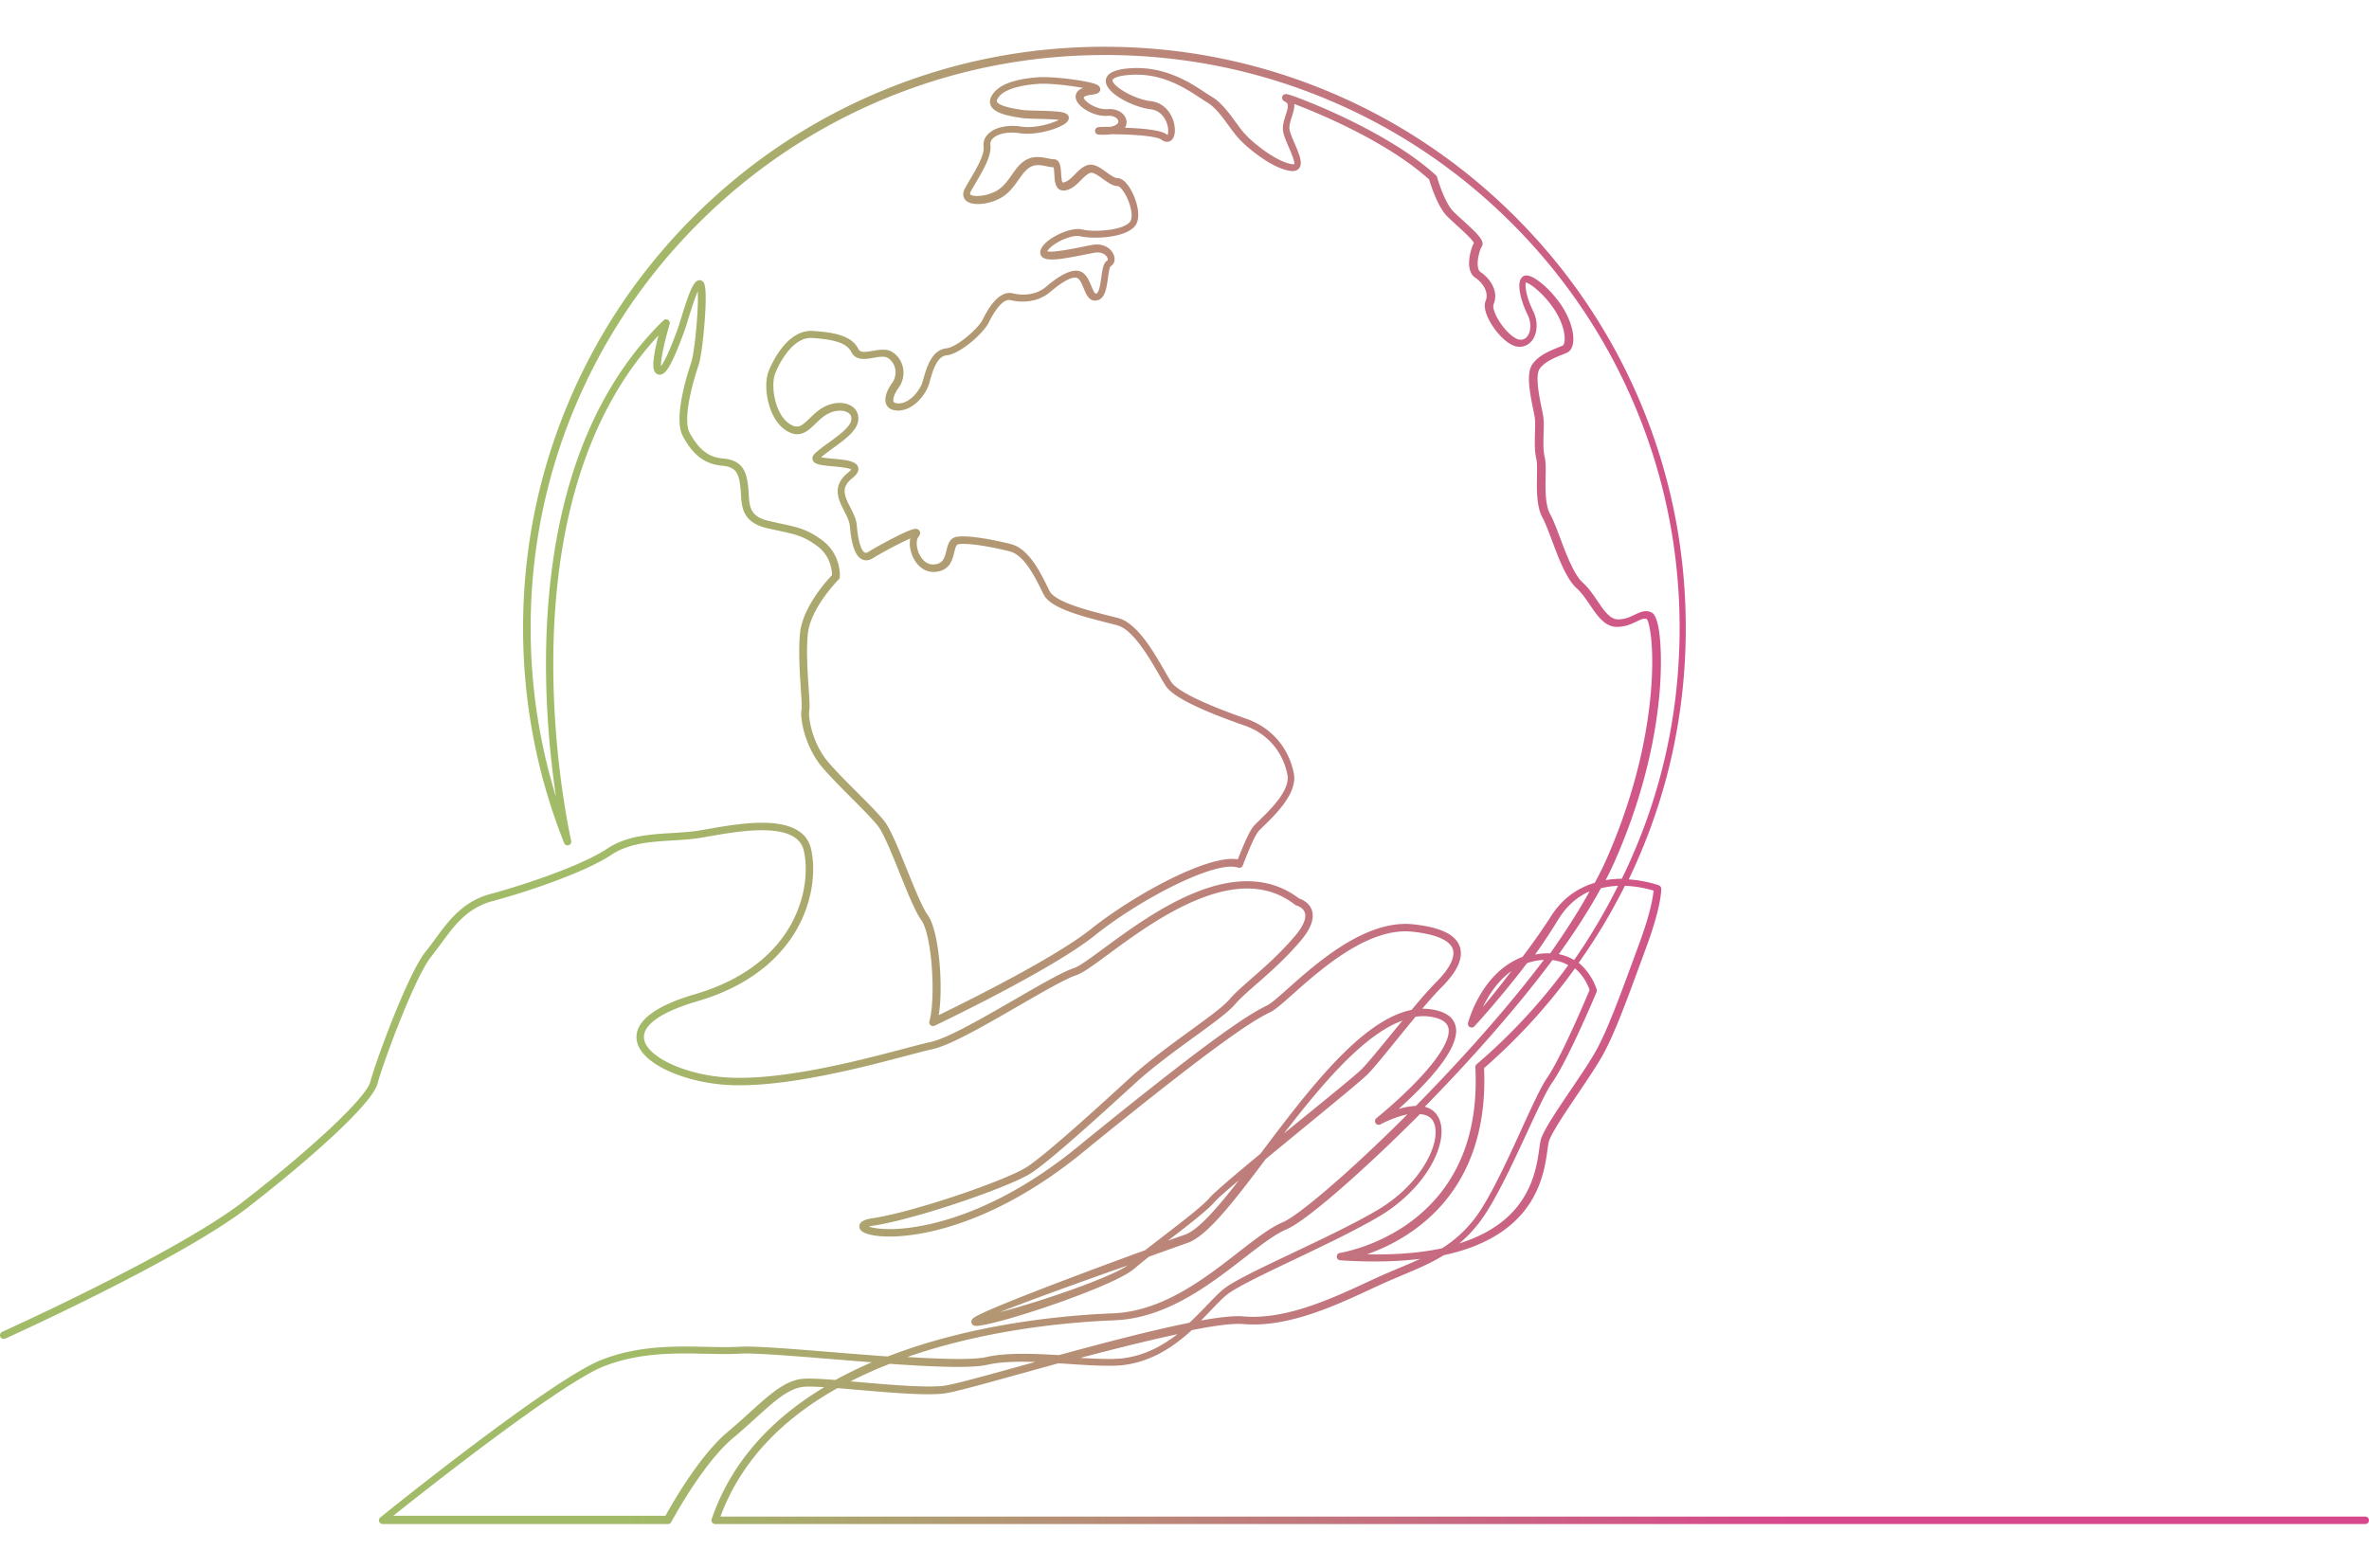 <svg xmlns="http://www.w3.org/2000/svg" width="861" height="570"><defs><linearGradient id="a" x1="26.74%" x2="75.412%" y1="93.581%" y2="93.581%"><stop offset="0%" stop-color="#A2BB68"/><stop offset="100%" stop-color="#D7478C"/></linearGradient></defs><path fill="url(#a)" fill-rule="evenodd" d="M577.731 324c-4.661 2.044-8.481 5.482-11.414 10.288-2.648 4.332-5.515 8.63-8.389 12.712a24.92 24.92 0 012.433-.362 21.67 21.67 0 013.05-.093c5.306-7.523 10.233-15.153 14.32-22.545zm-11.193 22.843c2.155.438 4 1.214 5.565 2.157a215.395 215.395 0 0015.96-27 31.157 31.157 0 00-6.23.89c-4.256 7.816-9.546 15.943-15.295 23.953zM549.318 353c-5 3.572-8.302 8.778-10.332 13 2.748-3.3 6.394-7.807 10.332-13zM254.3 101.846c.45 0 .883.19 1.209.54.464.5 1.552 1.673.599 14.425-.431 5.768-1.295 13.174-2.174 15.802-3.99 11.938-5.21 21.189-3.265 24.746 3.379 6.179 6.893 8.877 12.13 9.312 7.53.626 8.628 5.417 9.157 10.696a52.3 52.3 0 01.163 2.227c.268 4.568.478 8.176 7.252 9.767 1.69.396 3.219.723 4.566 1.012 5.974 1.279 9.578 2.05 14.953 6.072 6.853 5.125 6.375 12.964 6.35 13.296a1.347 1.347 0 01-.394.858c-.102.102-10.239 10.325-11.232 19.737-.631 5.993-.099 14.035.292 19.907.3 4.56.448 6.994.217 8.143-.421 2.1.911 11.775 7.09 18.874 3.044 3.496 6.816 7.274 10.465 10.922 3.82 3.823 7.43 7.436 9.643 10.196 2.296 2.86 5.24 10.14 8.357 17.845 2.74 6.769 5.57 13.77 7.529 16.455 4.09 5.611 5.694 25.805 3.977 36.322 9.273-4.495 42.019-20.665 55.36-31.311 15.043-12.005 42.428-27.176 53.353-25.313 1.071-2.809 3.773-9.617 5.598-11.888.47-.588 1.309-1.405 2.368-2.434 3.901-3.799 11.166-10.865 10.038-16.482-1.697-8.47-7.346-14.958-15.495-17.802-16.73-5.84-26.11-10.545-28.676-14.382-.67-1.002-1.507-2.455-2.472-4.135-3.544-6.148-9.47-16.435-15.239-17.97-1.044-.277-2.229-.576-3.483-.893-11.323-2.857-20.888-5.608-23.261-10.345-.205-.405-.416-.835-.638-1.284-2.566-5.192-6.44-13.037-11.686-14.345-6.35-1.584-14.55-3.1-18.521-2.605-.803.1-1.098.793-1.621 2.968-.644 2.663-1.525 6.311-6.266 7.038-3.366.52-6.395-1.12-8.305-4.49-1.417-2.502-1.886-5.39-1.378-7.607-3.577 1.548-10.333 5.144-13.575 7.166-1.787 1.113-3.18.837-4.034.41-2.367-1.183-3.796-5.102-4.37-11.982-.154-1.821-1.096-3.667-2.094-5.622-2.064-4.038-4.633-9.062 1.54-13.987.646-.517.926-.86 1.043-1.041-.947-.629-4.65-.965-6.695-1.152-4.515-.41-6.711-.68-7.289-2.274-.162-.44-.286-1.322.68-2.283 1.281-1.28 3.15-2.626 5.126-4.05 3.531-2.548 7.929-5.718 8.22-8.318.124-1.128-.276-1.996-1.19-2.582-1.598-1.022-4.81-1.1-7.86.727-1.529.914-2.79 2.137-4.01 3.32-2.69 2.606-5.734 5.56-10.622 2.458-6.611-4.198-8.567-16.112-6.34-21.664 1.022-2.548 6.602-15.227 16.143-14.546 6.904.492 13.859 1.402 16.433 6.54.668 1.33 2.181 1.226 5.24.695 2.28-.396 4.861-.844 6.9.317 2.04 1.162 3.514 3.215 4.044 5.632a9.288 9.288 0 01-1.501 7.39c-1.814 2.532-2.241 4.453-1.874 5.167.27.524 1.263.602 1.829.602 3.997 0 7.781-4.647 8.735-7.978l.22-.778c1.116-3.99 2.984-10.667 8.329-11.259 4.142-.459 11.758-7.454 13.2-10.327 1.368-2.73 5.531-11.04 11.048-9.664 3.459.863 8.428.7 11.996-2.35 6.672-5.704 11.376-7.275 13.987-4.672 1.243 1.239 1.94 2.946 2.557 4.452 1.113 2.721 1.38 2.762 1.868 2.599.957-.318 1.453-3.916 1.72-5.849.419-3.022.747-5.408 2.329-6.197.06-.065.135-.501-.223-1.125-.622-1.08-2.196-2.07-4.74-1.609-.945.172-2.097.405-3.315.65-9.41 1.9-13.891 2.471-15.585.84-.538-.52-.764-1.225-.638-1.986.325-1.938 2.425-3.674 4.13-4.789 3.177-2.078 8.056-3.95 11.269-3.149 4.01 1 14.471.367 17.133-2.73 1.101-1.283.795-4.677-.746-8.253-1.45-3.365-3.077-4.777-3.51-4.8-1.871 0-3.742-1.344-5.55-2.644-1.645-1.184-3.507-2.524-4.587-2.167-1.12.372-2.199 1.46-3.342 2.611-1.588 1.6-3.39 3.414-5.875 3.768-1.092.156-1.832-.228-2.259-.577-1.33-1.087-1.447-3.21-1.561-5.263-.042-.8-.114-2.08-.307-2.582-.815-.029-1.648-.2-2.527-.379-2.123-.433-4.322-.882-6.485.659-1.375.98-2.494 2.563-3.676 4.239-1.741 2.467-3.715 5.263-7.069 6.936-4.142 2.065-10.032 2.763-12.194.508-.629-.653-1.483-2.104-.16-4.48.509-.91 1.08-1.88 1.688-2.909 2.403-4.06 5.39-9.113 5.02-12.075-.22-1.758.376-3.379 1.727-4.688 2.442-2.37 7.03-3.37 11.972-2.61 4.867.746 11.003-1.072 13.665-2.429-2.033-.246-5.462-.331-7.562-.383-2.58-.065-4.81-.12-6.004-.319-.228-.038-.487-.078-.77-.123-4.29-.674-8.979-1.615-10.339-4.252-.37-.717-.655-1.881.085-3.356 2.021-4.035 7.568-6.346 16.953-7.066 3.288-.253 9.042.292 12.97.835 2.425.335 4.53.712 6.086 1.088 2.244.543 3.48 1.066 3.598 2.27.174 1.766-2.136 2.037-3.375 2.183-1.835.215-2.62.71-2.593.993.147 1.461 4.764 4.547 8.66 4.224 2.653-.22 5.032.753 6.205 2.541.819 1.25.903 2.743.226 3.993-.04.07-.081.145-.13.221.449.014.912.031 1.381.05 11.241.47 13.203 1.936 13.846 2.418.106.079.187.128.247.157.25-.466.487-2.056-.21-4.145-.467-1.404-1.98-4.72-5.878-5.183-6.323-.752-16.373-5.758-16.346-10.272.015-2.477 2.536-4 7.496-4.531 13.193-1.41 22.765 4.869 28.483 8.62.939.615 1.748 1.146 2.467 1.576 3.495 2.093 6.043 5.576 8.51 8.945 1.483 2.03 2.884 3.946 4.428 5.486 3.928 3.918 11.68 9.657 16.61 10.15.265.026.412.008.481-.007.301-.9-1.19-4.357-1.997-6.234-.966-2.234-1.874-4.344-2.076-5.949-.237-1.912.406-3.9.972-5.654 1.035-3.19 1.128-4.219-.232-4.898-.33-.164-1.104-.55-1.074-1.459a1.377 1.377 0 01.84-1.211c.493-.207.851-.357 7.093 2.069 2.566.998 7.827 3.124 14.204 6.144 10.047 4.76 24.067 12.307 33.81 21.236.187.17.319.39.388.633.024.091 2.59 9.187 5.992 12.58.96.956 2.169 2.056 3.45 3.22 5.373 4.877 8.113 7.516 6.757 9.55-1.008 1.508-2.482 7.792-.376 9.192 3.76 2.502 6.59 7.313 4.72 11.667-.335.775.044 2.78 1.642 5.515 2.277 3.896 5.715 7.131 7.826 7.366 1.198.132 2.17-.317 2.882-1.337 1.333-1.906 1.327-5.107-.015-7.783-2.172-4.334-4.542-11.925-1.654-13.847.538-.357 1.212-.45 2.006-.277 2.909.636 8.79 5.621 12.577 11.758 2.3 3.734 4.575 9.551 3.399 13.661-.43 1.51-1.236 2.183-1.835 2.482-.514.257-1.185.524-1.958.834-2.503 1-6.281 2.51-8.11 5.067-1.75 2.445-.165 10.14.689 14.275.262 1.28.49 2.387.604 3.191.241 1.675.178 3.858.115 6.17-.084 2.904-.178 6.196.388 8.448.433 1.733.39 4.281.34 7.233-.079 4.539-.178 10.187 1.648 13.525 1.146 2.094 2.343 5.277 3.613 8.647 2.25 5.975 5.05 13.412 8.254 16.288 2.09 1.878 3.736 4.292 5.324 6.627 2.455 3.61 4.578 6.727 7.505 6.727 2.518 0 4.407-.907 6.07-1.708 1.935-.93 3.935-1.891 6.155-.784 3.194 1.592 3.901 15.587 2.945 27.945-1.08 13.968-4.79 36.118-16.316 62.328a112.976 112.976 0 01-3.387 7.006 35.08 35.08 0 015.297-.498c.199-.006.394-.009.593-.009.409-.843.815-1.689 1.218-2.535 13.13-27.819 19.79-57.638 19.79-88.626 0-28.118-5.52-55.393-16.406-81.07-10.516-24.8-25.571-47.075-44.748-66.203-19.176-19.128-41.505-34.145-66.366-44.635C457.186 25.507 429.843 20 401.657 20c-28.188 0-55.531 5.507-81.271 16.367-24.865 10.49-47.193 25.507-66.368 44.635-19.176 19.128-34.23 41.402-44.747 66.203-10.887 25.677-16.407 52.952-16.407 81.07 0 21.008 3.092 41.586 9.209 61.375-1.934-12.99-4.023-32.515-3.571-54.343.473-22.88 3.6-43.795 9.297-62.164 7.14-23.027 18.357-42.096 33.34-56.678a1.356 1.356 0 011.648-.188c.527.319.772.953.595 1.542-1.76 5.853-3.268 12.757-3.145 15.274.483-.616 1.29-1.892 2.482-4.525 1.245-2.75 2.403-5.838 3.168-7.882l.213-.567c.422-1.123.989-2.954 1.588-4.892 2.913-9.421 4.29-12.851 6.218-13.333.131-.032.264-.048.394-.048zM509.712 371c-14.119 5.071-29.477 23.408-43.05 41 1.824-1.488 3.67-2.988 5.505-4.483 10.598-8.62 20.607-16.764 22.606-18.745 2.032-2.014 5.849-6.682 10.272-12.085 1.52-1.859 3.093-3.78 4.667-5.687zm-59.409 58c-4.605 3.888-7.987 6.855-8.876 7.92-2.445 2.932-9.818 8.598-16.954 14.08a725.7 725.7 0 016.126-2.163c4.904-1.7 11.916-9.813 19.704-19.837zm123.457-79.01a18.885 18.885 0 012.401 2.344c3.05 3.543 4.114 7.253 4.157 7.41.084.295.063.609-.055.889-.426 1.013-10.478 24.852-16.077 32.822-2.196 3.13-5.466 10.19-9.254 18.362-5.677 12.255-12.111 26.142-17.889 33.34a48.64 48.64 0 01-6.667 6.843c7.039-2.226 12.817-5.359 17.3-9.39 9.456-8.505 10.947-19.192 11.748-24.934.255-1.806.436-3.112.78-4.029 1.407-3.739 5.978-10.497 10.818-17.653 3.506-5.187 7.133-10.549 9.18-14.294 4.12-7.527 8.655-19.873 13.456-32.945.707-1.924 1.418-3.86 2.132-5.796 4.156-11.243 5.013-17.117 5.188-19.216-1.718-.525-5.654-1.559-10.427-1.743a212.364 212.364 0 01-16.791 27.99zm-76.963 105.976c10.343.205 19.452-.525 27.295-2.191 4.1-2.6 7.937-5.844 11.55-10.408 5.499-6.949 12.05-21.29 17.316-32.814 3.792-8.298 7.065-15.467 9.373-18.8 4.95-7.15 13.973-28.482 15.4-31.887-.433-1.277-1.926-5.017-5.306-7.866a212.85 212.85 0 01-33.058 36.276c.624 13.925-1.615 26.252-6.664 36.651-4.117 8.482-10.094 15.69-17.762 21.431-6.541 4.896-13.131 7.86-18.144 9.608zM409.836 460c-16.456 5.763-35.747 12.726-46.494 17 14.387-3.722 39.518-12.276 46.494-17zm107.99-57.683c1.812.46 3.395 1.417 4.513 3.096 1.64 2.457 2.018 5.9 1.09 9.955-2.199 9.624-10.875 20.132-22.102 26.762-8.589 5.072-20.512 10.76-31.033 15.774-10.647 5.078-20.705 9.874-24.22 12.607-1.691 1.315-3.67 3.387-5.963 5.786-1.127 1.18-2.32 2.43-3.584 3.703 6.636-1.18 12.032-1.775 15.436-1.477 15.252 1.324 32.237-6.559 44.639-12.315 2.085-.967 4.052-1.88 5.864-2.682a318.04 318.04 0 015.948-2.544c2.683-1.129 5.27-2.216 7.769-3.38-8.132 1.008-17.73 1.272-29.084.534a1.354 1.354 0 01-1.264-1.292 1.354 1.354 0 011.15-1.393c.133-.021 13.29-2.09 25.86-11.426 7.343-5.456 13.063-12.297 16.998-20.339 4.933-10.078 7.075-22.102 6.366-35.732a1.356 1.356 0 01.472-1.096 209.995 209.995 0 0033.301-36.008c-1.604-.904-3.509-1.583-5.765-1.85-13.633 18.27-29.486 35.699-40.271 46.996a644.496 644.496 0 01-6.12 6.321zm-125.21 91.29c6.147.365 11.735.597 15.483.14 7.877-.963 14.382-4.528 19.818-8.747-10.725 2.282-23.272 5.44-35.301 8.607zm-62.853-.326c12.828.795 24.079 1.105 28.754.012 6.915-1.62 16.866-1.264 26.319-.696 16.226-4.424 33.783-9.033 47.458-11.763 2.375-2.202 4.516-4.43 6.453-6.45 2.366-2.464 4.408-4.594 6.257-6.024 3.745-2.895 13.455-7.504 24.7-12.842 10.465-4.968 22.329-10.595 30.808-15.58 12.897-7.582 19.284-18.153 20.833-24.904.745-3.25.496-6.025-.705-7.815-.98-1.46-2.637-2.1-4.588-2.219-20.905 21.005-41.495 38.91-48.335 41.793-4.348 1.828-9.555 5.86-15.581 10.53-12.6 9.758-28.28 21.9-47.116 22.62-15.158.58-44.903 3.02-73.834 12.848a99.33 99.33 0 00-1.423.49zm-20.664 8.852c1.15.095 2.325.197 3.526.301 11.552.995 24.643 2.126 30.77 1.254 3.472-.495 14.025-3.41 27.383-7.097 1.788-.496 3.619-1 5.479-1.511-6.508-.206-12.713-.063-17.343 1.021-5.758 1.347-19.888.755-35.55-.343-5.02 1.961-9.782 4.087-14.265 6.375zM142.926 551h98.948c2.117-3.87 12.25-21.83 22.612-30.499 2.927-2.45 5.524-4.802 8.036-7.079 7.128-6.46 12.76-11.563 19.056-12.193 2.375-.237 6.704-.009 12.048.405a149.847 149.847 0 0113.222-6.434c-4.95-.375-9.968-.783-14.843-1.179-14.333-1.163-27.87-2.261-33.148-1.952-3.743.219-7.825.132-12.148.039-11.396-.243-24.313-.52-37.26 4.57-15.511 6.099-63.957 44.304-76.523 54.322zm117.002 3a1.353 1.353 0 01-1.28-1.788c5.208-15.254 14.804-28.509 28.522-39.402 3.81-3.026 7.954-5.881 12.41-8.556-3.323-.207-6.012-.288-7.593-.129-5.412.541-10.758 5.388-17.525 11.527-2.413 2.191-5.151 4.673-8.122 7.162-11.013 9.222-22.256 30.257-22.368 30.468a1.352 1.352 0 01-1.195.718H139.083a1.351 1.351 0 01-.85-2.404c2.528-2.043 62.113-50.082 80.303-57.24 13.463-5.298 26.68-5.016 38.342-4.766 4.27.093 8.303.18 11.941-.036 5.472-.319 18.486.736 33.556 1.962 6.497.529 13.478 1.094 20.269 1.574 2.335-.904 4.72-1.773 7.164-2.608 29.278-9.995 59.342-12.477 74.659-13.066 17.982-.691 33.292-12.612 45.595-22.19 6.184-4.813 11.524-8.972 16.2-10.95 5.625-2.38 24.118-18.03 45.255-39.189-3.796.77-7.723 2.51-9.785 3.627a1.351 1.351 0 01-1.487-2.244c.072-.06 7.41-5.944 14.286-13.045 8.687-8.98 12.894-16.05 11.842-19.912-.565-2.073-2.833-3.405-6.743-3.963-1.689-.24-3.414-.217-5.16.048-2.34 2.818-4.738 5.775-7.013 8.579-4.453 5.496-8.303 10.238-10.424 12.363-2.089 2.085-11.654 9.938-22.73 19.03-4.607 3.781-9.598 7.88-14.265 11.742-11.383 15.097-21.212 27.992-28.427 30.498a1206.44 1206.44 0 00-14.018 5.006c-2.008 1.584-3.787 3.024-5.178 4.238-4.772 4.156-21.224 10.21-28.076 12.624-12.729 4.48-24.67 7.885-29.037 8.282-1.598.147-2.094-.553-2.226-1.17-.283-1.31 1.036-2.025 3.209-3.082 1.593-.773 3.948-1.812 7.004-3.087 5.4-2.247 12.946-5.22 22.43-8.831a2292.222 2292.222 0 0130.524-11.354c2.038-1.601 4.289-3.332 6.6-5.111 6.794-5.229 14.492-11.155 16.785-13.905 1.572-1.884 9.105-8.267 18.448-15.999.174-.23.351-.465.526-.7 9.144-12.128 19.505-25.873 29.878-36.054 9.139-8.964 17.237-14.11 24.545-15.56 3.3-3.955 6.464-7.6 9.006-10.143 4.856-4.856 6.969-9.123 5.95-12.01-1.127-3.198-6.19-5.365-14.634-6.27-16.017-1.718-33.2 13.562-43.464 22.692-3.649 3.245-6.284 5.59-8.03 6.46-5.162 2.582-14.772 7.387-68.616 51.291-21.666 17.667-40.558 24.966-52.59 27.977-14.628 3.66-24.148 2.458-26.976.754-1.463-.877-1.421-1.977-1.334-2.41.264-1.328 1.74-2.148 4.646-2.584 15.388-2.308 49.212-13.965 56.442-18.785 7.474-4.982 26.805-22.676 37.187-32.18 6.69-6.122 14.824-12.042 22-17.268 6.421-4.67 11.965-8.706 14.153-11.257 2.028-2.37 4.862-4.847 8.144-7.714 4.501-3.93 10.1-8.826 15.602-15.242 3.092-3.609 4.384-6.596 3.732-8.636-.628-1.977-3.011-2.623-3.032-2.63a1.341 1.341 0 01-.505-.246c-9.225-7.176-20.747-7.822-35.225-1.977-12.332 4.98-24.082 13.63-32.66 19.947-5.35 3.937-9.211 6.783-11.594 7.58-3.97 1.321-12.242 6.105-21.002 11.169-12.23 7.074-24.878 14.388-31.387 15.782-2.173.466-5.454 1.332-9.607 2.429-14.56 3.843-40.417 10.668-60.405 10.67-2.206 0-4.338-.084-6.378-.264-14.605-1.283-30.224-7.825-31.082-16.549-.44-4.48 2.901-10.947 21.323-16.323 16.218-4.73 28.258-13.505 34.815-25.378 5.652-10.232 6.09-20.573 4.615-26.838-2.52-10.716-23.033-7.122-34.053-5.193-1.461.256-2.841.499-4.001.676-3.045.47-6.199.661-9.538.863-7.832.475-15.93.964-22.372 5.259-9.718 6.478-31.126 13.6-43.145 16.804-9.169 2.446-13.814 8.772-18.732 15.467-1.131 1.541-2.3 3.134-3.516 4.652-6.257 7.822-18.03 40.174-19.533 46.187-1.828 7.312-25.016 27.905-47.186 45.07-24.383 18.878-87.5 47.372-88.135 47.658a1.352 1.352 0 11-1.11-2.468c.631-.282 63.46-28.647 87.59-47.33 25.378-19.646 44.815-37.977 46.217-43.585 1.58-6.32 13.444-38.97 20.045-47.221 1.18-1.476 2.333-3.044 3.448-4.562 4.979-6.78 10.127-13.79 20.215-16.48 11.393-3.038 32.963-10.19 42.342-16.443 7.049-4.697 15.518-5.211 23.709-5.707 3.275-.198 6.368-.387 9.29-.835 1.132-.175 2.435-.403 3.945-.667 6.022-1.055 14.27-2.5 21.485-2.176 9.024.406 14.294 3.573 15.67 9.409 1.59 6.758 1.143 17.862-4.882 28.767-4.82 8.727-15.05 20.435-36.426 26.67-12.984 3.787-19.87 8.568-19.388 13.46.624 6.343 13.733 12.81 28.627 14.12 20.05 1.765 49.847-6.103 65.855-10.328 4.189-1.106 7.494-1.98 9.733-2.458 6.088-1.307 19.109-8.835 30.597-15.479 9.267-5.358 17.27-9.986 21.5-11.395 1.978-.661 6.089-3.687 10.845-7.191 8.697-6.401 20.603-15.17 33.254-20.278 15.13-6.107 27.81-5.367 37.697 2.196.932.304 3.73 1.44 4.655 4.343.965 3.026-.469 6.797-4.258 11.217-5.628 6.567-11.308 11.53-15.875 15.522-3.2 2.797-5.968 5.213-7.87 7.434-2.395 2.792-7.786 6.72-14.614 11.687-7.119 5.18-15.187 11.055-21.765 17.075-15.512 14.198-30.795 27.956-37.514 32.436-7.413 4.94-41.902 16.864-57.54 19.208-.709.109-1.229.226-1.604.337 2.542.893 10.108 1.881 22.624-1.013 12.092-2.794 31.126-9.892 53.122-27.83 54.075-44.093 63.86-48.985 69.115-51.614 1.428-.713 4.213-3.192 7.444-6.065 10.598-9.423 28.34-25.197 45.55-23.358 9.825 1.052 15.352 3.687 16.896 8.057 1.425 4.041-.79 9.027-6.587 14.824-2.013 2.013-4.444 4.754-7.028 7.804a20 20 0 013.098.192c5.075.724 8.092 2.72 8.967 5.929 1.352 4.961-2.861 12.54-12.525 22.523-2.81 2.9-5.695 5.601-8.144 7.798 1.999-.592 4.171-1.043 6.248-1.1a692.843 692.843 0 007.62-7.855c10.44-10.938 25.65-27.653 38.93-45.253-.258.018-.523.036-.793.063a23.08 23.08 0 00-5.32 1.136c-9.834 12.922-19.018 22.841-19.147 22.976a1.353 1.353 0 01-1.638.268 1.357 1.357 0 01-.66-1.524c.06-.24 1.553-5.962 5.522-11.987 3.844-5.827 8.69-9.892 14.253-12.002 3.561-4.706 7.185-9.79 10.475-14.93 3.84-6 9.217-10.06 15.804-12.004 1.65-3.035 3.134-6.016 4.405-8.916 11.11-25.327 14.824-46.792 15.98-60.339 1.377-16.126-.43-25.317-1.454-26.612-.952-.42-1.881-.01-3.666.85-1.83.88-4.105 1.978-7.239 1.978-4.357 0-7.092-4.028-9.736-7.923-1.497-2.204-3.044-4.483-4.89-6.145-3.692-3.322-6.496-10.786-8.97-17.372-1.231-3.283-2.397-6.385-3.449-8.316-2.166-3.97-2.061-10.023-1.977-14.887.045-2.649.087-5.151-.259-6.54-.655-2.617-.559-5.96-.468-9.193.063-2.197.12-4.272-.088-5.72-.102-.725-.321-1.795-.576-3.034-1.41-6.853-2.489-13.266-.24-16.414 2.289-3.204 6.505-4.894 9.297-6.012.718-.288 1.34-.537 1.754-.744.085-.043.286-.267.442-.808.607-2.135-.102-6.65-3.1-11.522-3.802-6.176-9.211-10.242-10.795-10.555-.43 1.099.165 5.426 2.602 10.297 1.791 3.583 1.716 7.823-.186 10.55-1.265 1.817-3.233 2.72-5.394 2.48-3.516-.39-7.575-4.785-9.86-8.702-1.117-1.92-2.836-5.505-1.79-7.95 1.274-2.972-.968-6.53-3.726-8.369-4.036-2.69-1.773-10.448-.547-12.673-.502-1.21-4.012-4.404-6.145-6.348-1.308-1.187-2.54-2.31-3.543-3.312-3.51-3.51-6.02-11.543-6.57-13.408-14.85-13.492-39.806-24.008-49.023-27.448.12 1.541-.423 3.222-.877 4.628-.505 1.562-1.028 3.177-.863 4.496.154 1.226 1.028 3.26 1.873 5.225 1.634 3.803 3.047 7.086 1.68 8.951-.418.574-1.269 1.223-2.918 1.058-5.944-.594-14.163-6.87-18.235-10.943-1.692-1.69-3.218-3.786-4.697-5.812-2.304-3.157-4.684-6.42-7.707-8.233-.767-.46-1.596-1.006-2.558-1.638-5.76-3.788-14.469-9.514-26.68-8.204-4.007.43-5.07 1.407-5.073 1.865-.012 2.007 7.512 6.819 13.946 7.585 4.949.59 7.596 4.568 8.42 8.094.514 2.193.499 5.157-1.238 6.292-.454.296-1.683.855-3.29-.351-2.107-1.58-12.366-2-18.361-2.02-.721.114-1.536.18-2.464.18-.676 0-1.205-.006-1.569-.016-.574-.017-1.44-.041-1.737-.978-.18-.56.027-1.176.508-1.517.37-.262.469-.333 4.066-.36.255-.001.556-.003.901-.003 1.626-.281 2.512-.87 2.816-1.43.261-.48.084-.935-.111-1.232-.469-.717-1.72-1.495-3.708-1.33-4.844.406-11.227-3.265-11.567-6.655-.099-1 .19-2.6 2.714-3.468-4.649-.894-12.47-1.795-16.485-1.486-8.117.625-13.21 2.557-14.725 5.59-.28.56-.153.808-.1.914.845 1.641 6.293 2.5 8.346 2.824.291.046.559.088.793.127 1.007.168 3.249.224 5.622.283 2.392.06 4.863.121 6.837.302 1.79.165 4.501.414 4.501 2.332 0 .625-.327 1.222-.97 1.776-2.485 2.131-10.881 4.715-16.945 3.783-4.054-.624-7.846.114-9.665 1.88-.727.708-1.04 1.522-.925 2.42.484 3.883-2.623 9.153-5.367 13.804-.598 1.014-1.163 1.971-1.653 2.852-.165.298-.523 1.022-.252 1.302.88.922 5.274.815 9.018-1.057 2.74-1.37 4.43-3.767 6.06-6.084 1.32-1.872 2.564-3.64 4.313-4.889 3.12-2.229 6.284-1.58 8.594-1.108.824.169 1.605.328 2.218.328 2.485 0 2.65 2.97 2.77 5.137.052.906.169 3.028.575 3.33h.033a.89.89 0 00.126-.01c1.583-.226 2.915-1.573 4.327-2.998 1.316-1.328 2.677-2.701 4.408-3.278 2.39-.797 4.742.9 7.02 2.542 1.388 1.002 2.966 2.138 3.96 2.138 2.741 0 4.94 4.137 5.758 5.916 1.692 3.68 2.852 8.93.547 11.62-3.756 4.383-15.614 4.65-19.824 3.598-1.974-.493-5.98.733-9.12 2.792-1.776 1.164-2.566 2.127-2.834 2.678 1.95.567 9.547-.969 12.895-1.647a188.7 188.7 0 013.365-.66c4.34-.79 7.176 1.437 7.976 3.84.558 1.674.05 3.25-1.263 3.945-.408.488-.712 2.71-.916 4.189-.49 3.541-.995 7.204-3.543 8.053-3.11 1.037-4.333-1.958-5.226-4.145-.544-1.334-1.108-2.714-1.962-3.57-1.352-1.351-5.205.45-10.301 4.82-4.345 3.724-10.29 3.953-14.403 2.925-1.268-.32-3.994.332-7.96 8.264-1.764 3.528-9.965 11.227-15.308 11.82-3.521.392-5.02 5.762-6.013 9.316l-.225.794c-1.19 4.173-5.79 9.952-11.326 9.952-2.617 0-3.744-1.125-4.23-2.07-.458-.887-1.17-3.442 2.076-7.984a6.611 6.611 0 001.057-5.25c-.366-1.675-1.364-3.086-2.74-3.872-1.19-.68-3.17-.334-5.085-.001-2.887.502-6.478 1.128-8.119-2.151-1.74-3.484-6.933-4.543-14.19-5.061-5.94-.423-10.94 6.67-13.423 12.874-1.809 4.52-.09 14.995 5.274 18.41 2.954 1.88 4.366.709 7.275-2.118 1.268-1.233 2.704-2.63 4.495-3.706 3.642-2.183 7.943-2.459 10.707-.685 1.773 1.138 2.654 3.02 2.416 5.16-.42 3.796-4.943 7.064-9.315 10.224-1.575 1.138-3.077 2.223-4.186 3.207 1.118.235 2.978.405 4.33.528 4.522.413 8.429.77 9.126 3.085.553 1.844-1.397 3.404-2.037 3.917-4.237 3.39-3.134 6.125-.82 10.668 1.072 2.104 2.181 4.28 2.38 6.633.534 6.434 1.838 9.285 2.881 9.807.141.07.514.258 1.385-.287 1.788-1.117 5.746-3.348 9.56-5.281 2.007-1.018 3.656-1.792 4.903-2.301 1.71-.7 3.084-1.158 3.91-.21.27.31.784 1.164-.258 2.417-.908 1.088-.878 4.14.613 6.78.778 1.376 2.53 3.616 5.529 3.155 2.746-.422 3.36-2.174 4.041-5.01.502-2.082 1.127-4.673 3.913-5.022 5.457-.682 16.299 1.87 19.493 2.669 6.458 1.614 10.662 10.147 13.445 15.794.219.445.43.87.63 1.272 2.011 4.022 14.2 7.106 21.483 8.95 1.262.318 2.452.62 3.513.902 6.849 1.827 12.88 12.319 16.87 19.26.944 1.644 1.758 3.06 2.377 3.988 1.509 2.263 7.468 6.416 27.288 13.351 9.066 3.174 15.35 10.41 17.24 19.852 1.412 7.068-6.527 14.812-10.79 18.974-.956.928-1.78 1.73-2.146 2.19-1.617 2.026-4.586 9.556-5.59 12.288a1.356 1.356 0 01-1.719.808c-7.95-2.806-35.24 11.173-52.004 24.585-15.773 12.615-56.584 32.06-58.312 32.881a1.352 1.352 0 01-1.454-.186 1.356 1.356 0 01-.427-1.4c2.35-8.34 1.004-31.385-2.96-36.834-2.151-2.96-4.916-9.808-7.843-17.06-2.903-7.196-5.908-14.637-7.951-17.191-2.119-2.65-5.673-6.218-9.436-9.992-3.678-3.69-7.48-7.504-10.58-11.077-6.278-7.23-8.375-17.799-7.693-21.203.171-.854-.042-4.057-.264-7.447-.397-5.98-.938-14.168-.283-20.4.989-9.394 9.646-18.939 11.614-21.002-.012-1.595-.441-6.866-5.276-10.493-4.896-3.671-8.087-4.356-13.883-5.6-1.359-.292-2.9-.622-4.613-1.026-8.73-2.054-9.061-7.711-9.326-12.256-.041-.702-.083-1.428-.152-2.118-.55-5.497-1.6-7.863-6.683-8.286-7.77-.648-11.572-5.786-14.267-10.727-3.19-5.849.554-19.385 3.07-26.933.65-1.95 1.49-8.098 1.998-14.616.421-5.418.462-9.025.348-11.078-1.161 2.559-2.627 7.312-3.436 9.934-.637 2.067-1.188 3.853-1.638 5.052l-.212.566c-3.81 10.193-5.887 14.018-7.94 14.619-.65.19-1.304.074-1.84-.33-1.212-.907-1.672-3.07.018-10.675.24-1.08.499-2.152.75-3.146-12.839 13.762-22.58 31.201-28.987 51.92-5.615 18.154-8.7 38.85-9.167 61.513-.797 38.633 6.386 69.94 6.458 70.249a1.354 1.354 0 01-.912 1.599 1.35 1.35 0 01-1.66-.79c-9.905-24.865-14.927-51.159-14.927-78.157 0-28.524 5.586-56.194 16.604-82.244 10.642-25.16 25.876-47.756 45.28-67.16 19.403-19.405 42-34.64 67.158-45.28C345.202 22.585 372.872 17 401.396 17c28.52 0 56.193 5.587 82.24 16.605 25.161 10.642 47.756 25.876 67.159 45.28 19.403 19.405 34.638 42 45.28 67.16 11.018 26.05 16.605 53.721 16.605 82.245 0 31.437-6.738 61.686-20.029 89.91-.231.492-.468.985-.703 1.478 6.193.408 10.71 2.064 10.932 2.145.508.19.854.661.878 1.202.012.238.213 5.992-5.358 21.114-.71 1.929-1.415 3.855-2.119 5.77-4.805 13.123-9.342 25.518-13.531 33.196-2.095 3.844-5.734 9.24-9.252 14.46-4.508 6.687-9.172 13.602-10.458 17.033-.234.628-.417 1.93-.625 3.435-1.319 9.466-4.33 31.081-37.676 38.249-4.811 2.956-9.875 5.084-15.091 7.275-1.918.808-3.898 1.64-5.902 2.527-1.791.79-3.747 1.7-5.82 2.662-11.702 5.437-27.4 12.724-42.308 12.724-1.247 0-2.485-.051-3.717-.156-3.81-.334-10.515.574-18.76 2.211-6.35 5.821-14.352 11.378-24.762 12.679-4.739.592-12.014.123-19.712-.373-1.317-.087-2.657-.171-4.006-.255-4.69 1.286-9.21 2.539-13.4 3.702-13.47 3.738-24.114 6.692-27.765 7.215-6.443.92-19.72-.231-31.433-1.244a956.8 956.8 0 00-7.686-.65c-5.668 3.171-10.854 6.621-15.524 10.33-12.765 10.135-21.845 22.363-27.01 36.366h597.805a1.352 1.352 0 010 2.705h-599.72z"/></svg>
